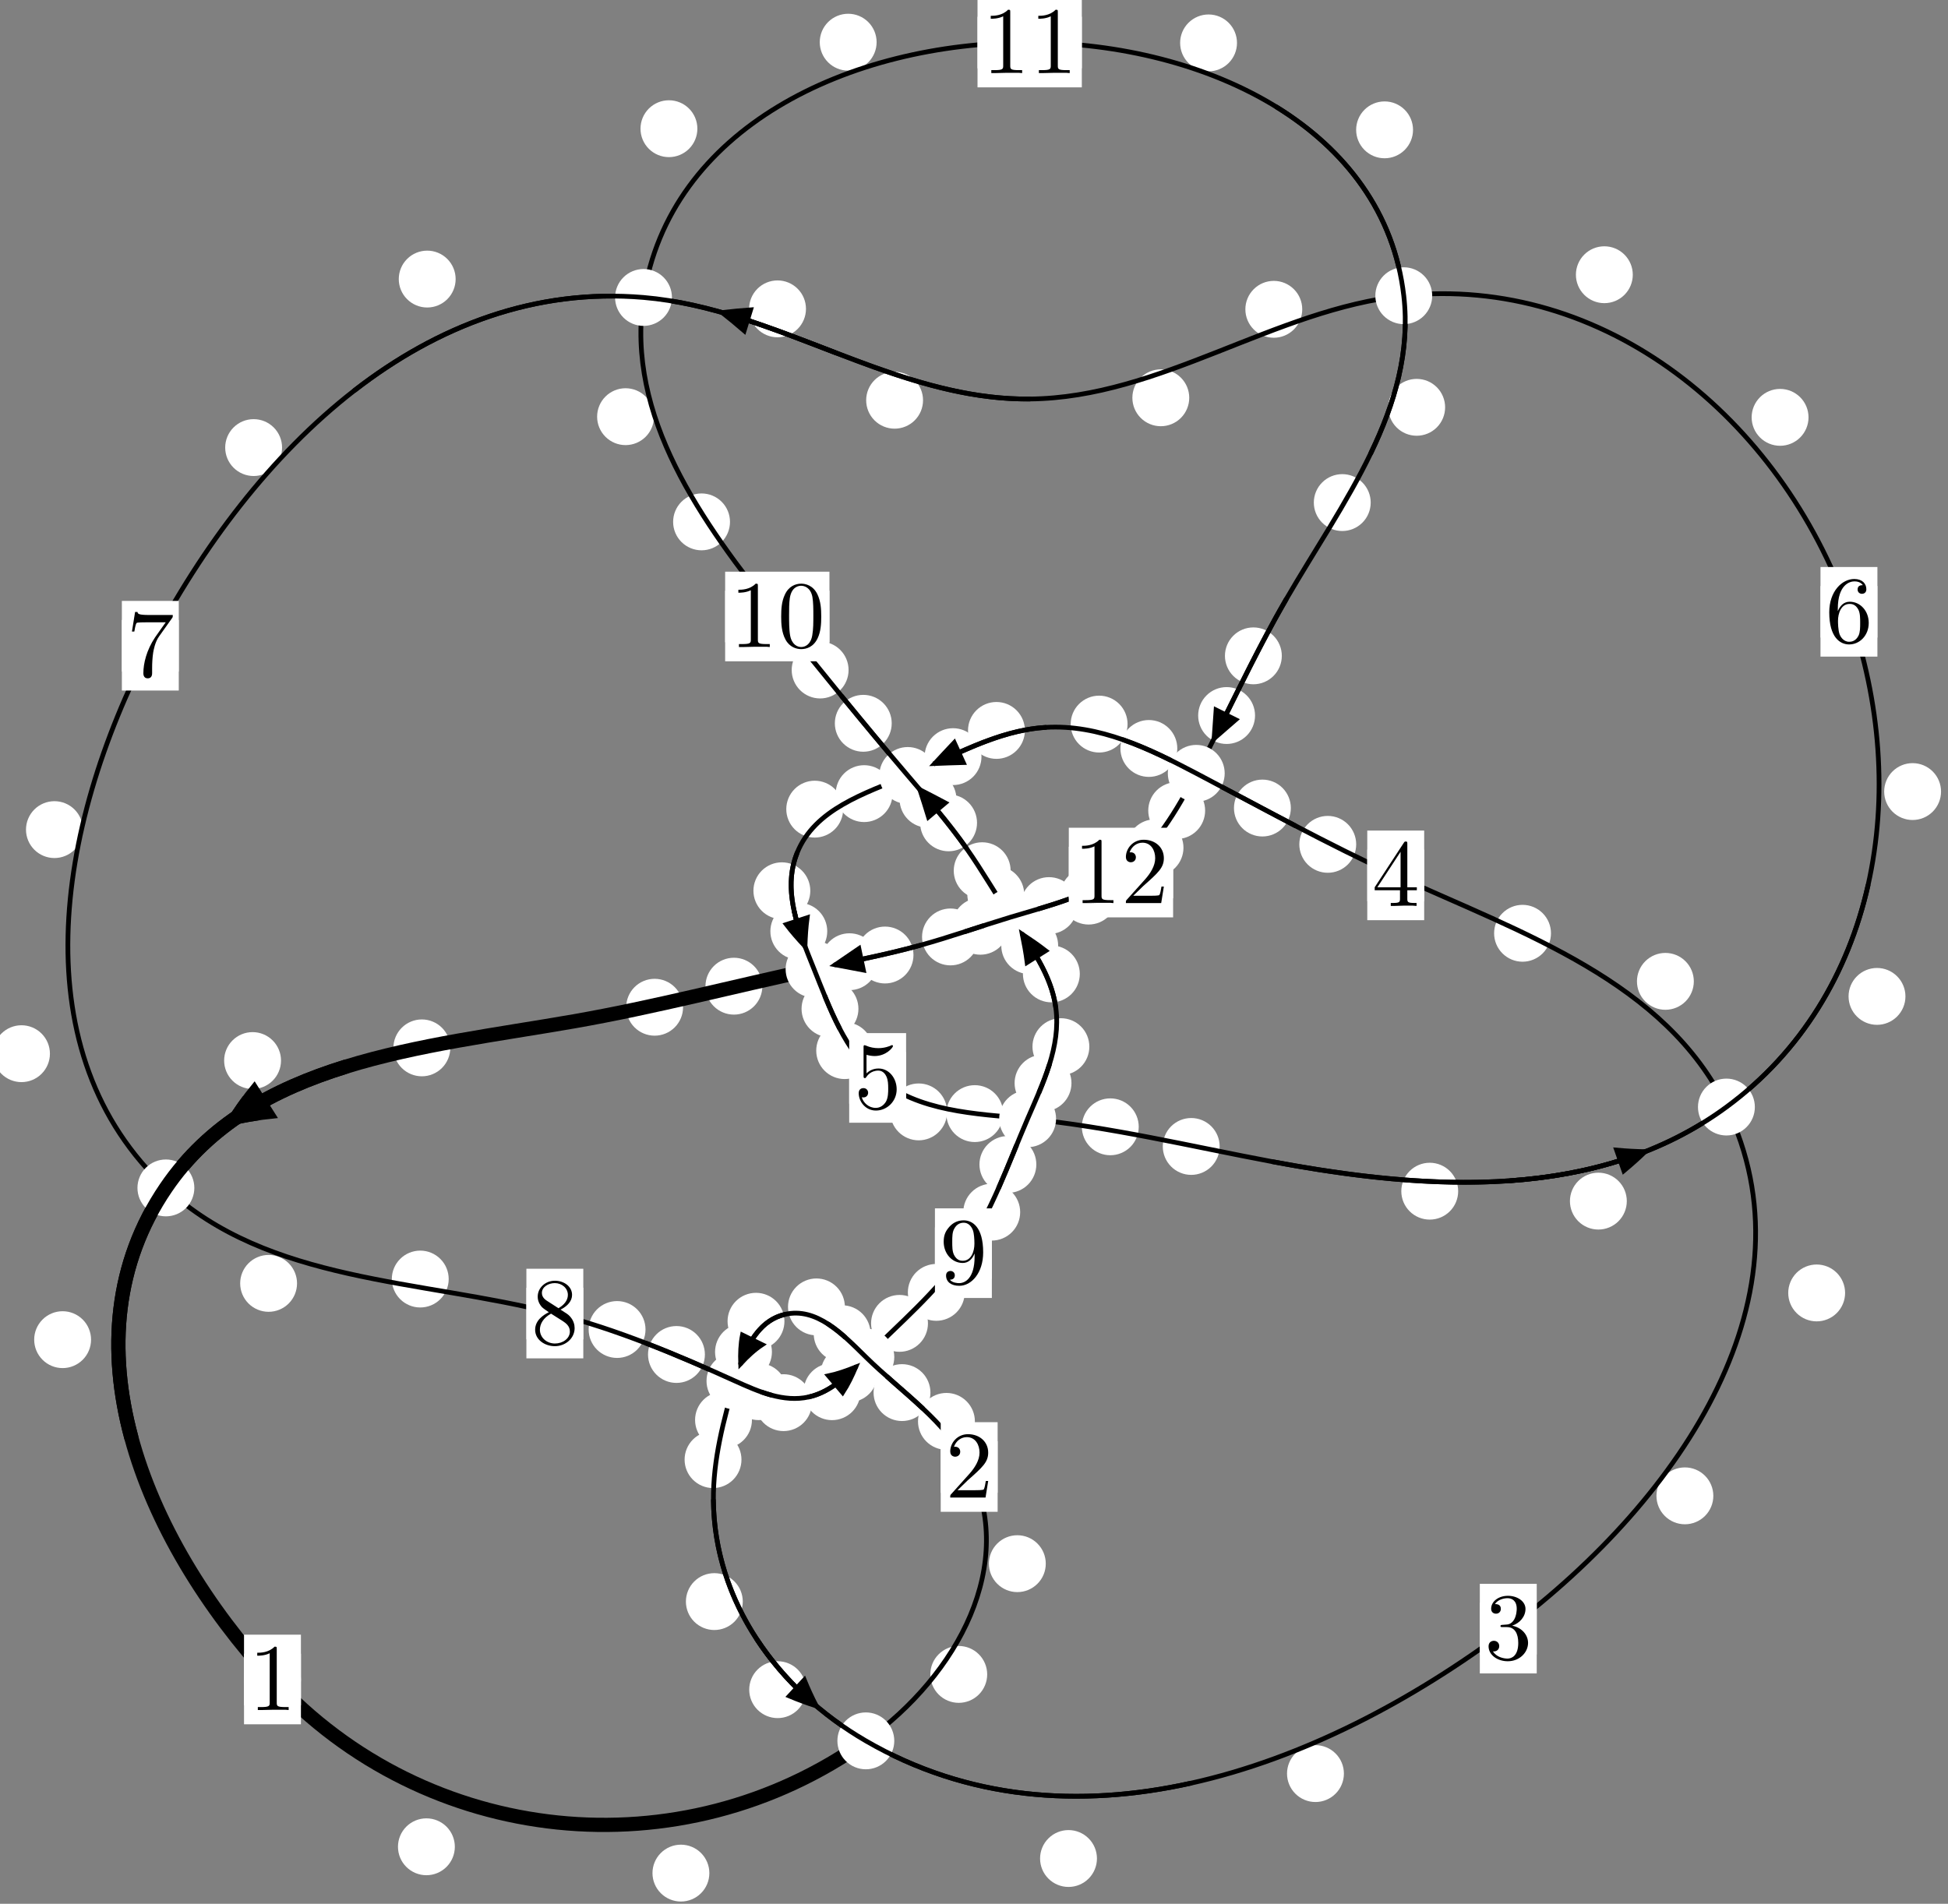 <?xml version="1.0"?>
<!-- Created by MetaPost 1.999 on 2021.07.06:0016 -->
<svg version="1.1" xmlns="http://www.w3.org/2000/svg" xmlns:xlink="http://www.w3.org/1999/xlink" width="204.736" height="200.128" viewBox="0 0 204.736 200.128">
<rect x="0" y="0" width="204.736" height="200.128" fill="#808080" stroke="none"/>
<!-- Original BoundingBox: -91.730560 -16.890839 113.005219 183.237534 -->
  <defs>
    <g transform="scale(0.01,0.01)" id="GLYPHcmr10_48">
      <path style="fill-rule: evenodd;" d="M460 -320C460 -400,455 -480,420 -554C374 -650,292 -666,250 -666C190 -666,117 -640,76 -547C44 -478,39 -400,39 -320C39 -245,43 -155,84 -79C127 2,200 22,249 22C303 22,379 1,423 -94C455 -163,460 -241,460 -320M249 -0C210 -0,151 -25,133 -121C122 -181,122 -273,122 -332C122 -396,122 -462,130 -516C149 -635,224 -644,249 -644C282 -644,348 -626,367 -527C377 -471,377 -395,377 -332C377 -257,377 -189,366 -125C351 -30,294 -0,249 -0"></path>
    </g>
    <g transform="scale(0.01,0.01)" id="GLYPHcmr10_49">
      <path style="fill-rule: evenodd;" d="M294 -640C294 -664,294 -666,271 -666C209 -602,121 -602,89 -602L89 -571C109 -571,168 -571,220 -597L220 -79C220 -43,217 -31,127 -31L95 -31L95 -0L257 -0L130 -3L217 -3L257 -3L297 -3L384 -3L419 -0L419 -31L387 -31C297 -31,294 -42,294 -79"></path>
    </g>
    <g transform="scale(0.01,0.01)" id="GLYPHcmr10_50">
      <path style="fill-rule: evenodd;" d="M127 -77L233 -180C389 -318,449 -372,449 -472C449 -586,359 -666,237 -666C124 -666,50 -574,50 -485C50 -429,100 -429,103 -429C120 -429,155 -441,155 -482C155 -508,137 -534,102 -534C94 -534,92 -534,89 -533C112 -598,166 -635,224 -635C315 -635,358 -554,358 -472C358 -392,308 -313,253 -251L61 -37C50 -26,50 -24,50 -0L421 -0L449 -174L424 -174C419 -144,412 -100,402 -85C395 -77,329 -77,307 -77"></path>
    </g>
    <g transform="scale(0.01,0.01)" id="GLYPHcmr10_51">
      <path style="fill-rule: evenodd;" d="M290 -352C372 -379,430 -449,430 -528C430 -610,342 -666,246 -666C145 -666,69 -606,69 -530C69 -497,91 -478,120 -478C151 -478,171 -500,171 -529C171 -579,124 -579,109 -579C140 -628,206 -641,242 -641C283 -641,338 -619,338 -529C338 -517,336 -459,310 -415C280 -367,246 -364,221 -363C213 -362,189 -360,182 -360C174 -359,167 -358,167 -348C167 -337,174 -337,191 -337L235 -337C317 -337,354 -269,354 -171C354 -35,285 -6,241 -6C198 -6,123 -23,88 -82C123 -77,154 -99,154 -137C154 -173,127 -193,98 -193C74 -193,42 -179,42 -135C42 -44,135 22,244 22C366 22,457 -69,457 -171C457 -253,394 -331,290 -352"></path>
    </g>
    <g transform="scale(0.01,0.01)" id="GLYPHcmr10_52">
      <path style="fill-rule: evenodd;" d="M294 -165L294 -78C294 -42,292 -31,218 -31L197 -31L197 -0L332 -0L238 -3L290 -3L332 -3L374 -3L427 -3L468 -0L468 -31L447 -31C373 -31,371 -42,371 -78L371 -165L471 -165L471 -196L371 -196L371 -651C371 -671,371 -677,355 -677C346 -677,343 -677,335 -665L28 -196L28 -165M300 -196L56 -196L300 -569"></path>
    </g>
    <g transform="scale(0.01,0.01)" id="GLYPHcmr10_53">
      <path style="fill-rule: evenodd;" d="M449 -201C449 -320,367 -420,259 -420C211 -420,168 -404,132 -369L132 -564C152 -558,185 -551,217 -551C340 -551,410 -642,410 -655C410 -661,407 -666,400 -666C399 -666,397 -666,392 -663C372 -654,323 -634,256 -634C216 -634,170 -641,123 -662C115 -665,113 -665,111 -665C101 -665,101 -657,101 -641L101 -345C101 -327,101 -319,115 -319C122 -319,124 -322,128 -328C139 -344,176 -398,257 -398C309 -398,334 -352,342 -334C358 -297,360 -258,360 -208C360 -173,360 -113,336 -71C312 -32,275 -6,229 -6C156 -6,99 -59,82 -118C85 -117,88 -116,99 -116C132 -116,149 -141,149 -165C149 -189,132 -214,99 -214C85 -214,50 -207,50 -161C50 -75,119 22,231 22C347 22,449 -74,449 -201"></path>
    </g>
    <g transform="scale(0.01,0.01)" id="GLYPHcmr10_54">
      <path style="fill-rule: evenodd;" d="M132 -328L132 -352C132 -605,256 -641,307 -641C331 -641,373 -635,395 -601C380 -601,340 -601,340 -556C340 -525,364 -510,386 -510C402 -510,432 -519,432 -558C432 -618,388 -666,305 -666C177 -666,42 -537,42 -316C42 -49,158 22,251 22C362 22,457 -72,457 -204C457 -331,368 -427,257 -427C189 -427,152 -376,132 -328M251 -6C188 -6,158 -66,152 -81C134 -128,134 -208,134 -226C134 -304,166 -404,256 -404C272 -404,318 -404,349 -342C367 -305,367 -254,367 -205C367 -157,367 -107,350 -71C320 -11,274 -6,251 -6"></path>
    </g>
    <g transform="scale(0.01,0.01)" id="GLYPHcmr10_55">
      <path style="fill-rule: evenodd;" d="M476 -609C485 -621,485 -623,485 -644L242 -644C120 -644,118 -657,114 -676L89 -676L56 -470L81 -470C84 -486,93 -549,106 -561C113 -567,191 -567,204 -567L411 -567C400 -551,321 -442,299 -409C209 -274,176 -135,176 -33C176 -23,176 22,222 22C268 22,268 -23,268 -33L268 -84C268 -139,271 -194,279 -248C283 -271,297 -357,341 -419"></path>
    </g>
    <g transform="scale(0.01,0.01)" id="GLYPHcmr10_56">
      <path style="fill-rule: evenodd;" d="M163 -457C117 -487,113 -521,113 -538C113 -599,178 -641,249 -641C322 -641,386 -589,386 -517C386 -460,347 -412,287 -377M309 -362C381 -399,430 -451,430 -517C430 -609,341 -666,250 -666C150 -666,69 -592,69 -499C69 -481,71 -436,113 -389C124 -377,161 -352,186 -335C128 -306,42 -250,42 -151C42 -45,144 22,249 22C362 22,457 -61,457 -168C457 -204,446 -249,408 -291C389 -312,373 -322,309 -362M209 -320L332 -242C360 -223,407 -193,407 -132C407 -58,332 -6,250 -6C164 -6,92 -68,92 -151C92 -209,124 -273,209 -320"></path>
    </g>
    <g transform="scale(0.01,0.01)" id="GLYPHcmr10_57">
      <path style="fill-rule: evenodd;" d="M367 -318L367 -286C367 -52,263 -6,205 -6C188 -6,134 -8,107 -42C151 -42,159 -71,159 -88C159 -119,135 -134,113 -134C97 -134,67 -125,67 -86C67 -19,121 22,206 22C335 22,457 -114,457 -329C457 -598,342 -666,253 -666C198 -666,149 -648,106 -603C65 -558,42 -516,42 -441C42 -316,130 -218,242 -218C303 -218,344 -260,367 -318M243 -241C227 -241,181 -241,150 -304C132 -341,132 -391,132 -440C132 -494,132 -541,153 -578C180 -628,218 -641,253 -641C299 -641,332 -607,349 -562C361 -530,365 -467,365 -421C365 -338,331 -241,243 -241"></path>
    </g>
  </defs>
  <path d="M47.804 194.135C47.804 193.342,47.489 192.582,46.929 192.021C46.368 191.461,45.608 191.146,44.815 191.146C44.023 191.146,43.262 191.461,42.702 192.021C42.141 192.582,41.827 193.342,41.827 194.135C41.827 194.927,42.141 195.688,42.702 196.248C43.262 196.809,44.023 197.124,44.815 197.124C45.608 197.124,46.368 196.809,46.929 196.248C47.489 195.688,47.804 194.927,47.804 194.135Z" style="fill: rgb(100%,100%,100%);stroke: none;"></path>
  <path d="M31.627 176.549C31.627 175.756,31.312 174.996,30.751 174.435C30.191 173.875,29.43 173.56,28.638 173.56C27.845 173.56,27.085 173.875,26.524 174.435C25.964 174.996,25.649 175.756,25.649 176.549C25.649 177.341,25.964 178.101,26.524 178.662C27.085 179.222,27.845 179.537,28.638 179.537C29.43 179.537,30.191 179.222,30.751 178.662C31.312 178.101,31.627 177.341,31.627 176.549Z" style="fill: rgb(100%,100%,100%);stroke: none;"></path>
  <path d="M103.754 176.015C103.754 175.222,103.439 174.462,102.878 173.902C102.318 173.341,101.558 173.026,100.765 173.026C99.972 173.026,99.212 173.341,98.652 173.902C98.091 174.462,97.776 175.222,97.776 176.015C97.776 176.808,98.091 177.568,98.652 178.128C99.212 178.689,99.972 179.004,100.765 179.004C101.558 179.004,102.318 178.689,102.878 178.128C103.439 177.568,103.754 176.808,103.754 176.015Z" style="fill: rgb(100%,100%,100%);stroke: none;"></path>
  <path d="M74.554 196.902C74.554 196.109,74.239 195.349,73.678 194.789C73.118 194.228,72.358 193.913,71.565 193.913C70.772 193.913,70.012 194.228,69.452 194.789C68.891 195.349,68.576 196.109,68.576 196.902C68.576 197.695,68.891 198.455,69.452 199.015C70.012 199.576,70.772 199.891,71.565 199.891C72.358 199.891,73.118 199.576,73.678 199.015C74.239 198.455,74.554 197.695,74.554 196.902Z" style="fill: rgb(100%,100%,100%);stroke: none;"></path>
  <path d="M102.461 149.416C102.461 148.623,102.146 147.863,101.585 147.303C101.025 146.742,100.265 146.427,99.472 146.427C98.679 146.427,97.919 146.742,97.359 147.303C96.798 147.863,96.483 148.623,96.483 149.416C96.483 150.209,96.798 150.969,97.359 151.529C97.919 152.09,98.679 152.405,99.472 152.405C100.265 152.405,101.025 152.09,101.585 151.529C102.146 150.969,102.461 150.209,102.461 149.416Z" style="fill: rgb(100%,100%,100%);stroke: none;"></path>
  <path d="M109.912 164.374C109.912 163.581,109.597 162.821,109.036 162.261C108.476 161.7,107.716 161.385,106.923 161.385C106.13 161.385,105.37 161.7,104.81 162.261C104.249 162.821,103.934 163.581,103.934 164.374C103.934 165.167,104.249 165.927,104.81 166.487C105.37 167.048,106.13 167.363,106.923 167.363C107.716 167.363,108.476 167.048,109.036 166.487C109.597 165.927,109.912 165.167,109.912 164.374Z" style="fill: rgb(100%,100%,100%);stroke: none;"></path>
  <path d="M91.499 140.201C91.499 139.408,91.184 138.648,90.624 138.087C90.063 137.527,89.303 137.212,88.51 137.212C87.718 137.212,86.957 137.527,86.397 138.087C85.837 138.648,85.522 139.408,85.522 140.201C85.522 140.993,85.837 141.754,86.397 142.314C86.957 142.875,87.718 143.189,88.51 143.189C89.303 143.189,90.063 142.875,90.624 142.314C91.184 141.754,91.499 140.993,91.499 140.201Z" style="fill: rgb(100%,100%,100%);stroke: none;"></path>
  <path d="M97.79 146.391C97.79 145.598,97.475 144.838,96.915 144.277C96.354 143.717,95.594 143.402,94.801 143.402C94.009 143.402,93.248 143.717,92.688 144.277C92.127 144.838,91.813 145.598,91.813 146.391C91.813 147.183,92.127 147.943,92.688 148.504C93.248 149.064,94.009 149.379,94.801 149.379C95.594 149.379,96.354 149.064,96.915 148.504C97.475 147.943,97.79 147.183,97.79 146.391Z" style="fill: rgb(100%,100%,100%);stroke: none;"></path>
  <path d="M82.445 138.891C82.445 138.098,82.13 137.338,81.569 136.778C81.009 136.217,80.249 135.902,79.456 135.902C78.663 135.902,77.903 136.217,77.343 136.778C76.782 137.338,76.467 138.098,76.467 138.891C76.467 139.684,76.782 140.444,77.343 141.004C77.903 141.565,78.663 141.88,79.456 141.88C80.249 141.88,81.009 141.565,81.569 141.004C82.13 140.444,82.445 139.684,82.445 138.891Z" style="fill: rgb(100%,100%,100%);stroke: none;"></path>
  <path d="M88.797 137.382C88.797 136.59,88.482 135.829,87.922 135.269C87.361 134.708,86.601 134.393,85.808 134.393C85.016 134.393,84.256 134.708,83.695 135.269C83.135 135.829,82.82 136.59,82.82 137.382C82.82 138.175,83.135 138.935,83.695 139.496C84.256 140.056,85.016 140.371,85.808 140.371C86.601 140.371,87.361 140.056,87.922 139.496C88.482 138.935,88.797 138.175,88.797 137.382Z" style="fill: rgb(100%,100%,100%);stroke: none;"></path>
  <path d="M79.03 149.267C79.03 148.474,78.716 147.714,78.155 147.153C77.595 146.593,76.834 146.278,76.042 146.278C75.249 146.278,74.489 146.593,73.928 147.153C73.368 147.714,73.053 148.474,73.053 149.267C73.053 150.059,73.368 150.82,73.928 151.38C74.489 151.941,75.249 152.256,76.042 152.256C76.834 152.256,77.595 151.941,78.155 151.38C78.716 150.82,79.03 150.059,79.03 149.267Z" style="fill: rgb(100%,100%,100%);stroke: none;"></path>
  <path d="M81.13 142.116C81.13 141.323,80.815 140.563,80.255 140.002C79.694 139.442,78.934 139.127,78.141 139.127C77.349 139.127,76.589 139.442,76.028 140.002C75.468 140.563,75.153 141.323,75.153 142.116C75.153 142.908,75.468 143.668,76.028 144.229C76.589 144.789,77.349 145.104,78.141 145.104C78.934 145.104,79.694 144.789,80.255 144.229C80.815 143.668,81.13 142.908,81.13 142.116Z" style="fill: rgb(100%,100%,100%);stroke: none;"></path>
  <path d="M78.066 168.359C78.066 167.567,77.751 166.806,77.191 166.246C76.63 165.685,75.87 165.371,75.078 165.371C74.285 165.371,73.525 165.685,72.964 166.246C72.404 166.806,72.089 167.567,72.089 168.359C72.089 169.152,72.404 169.912,72.964 170.473C73.525 171.033,74.285 171.348,75.078 171.348C75.87 171.348,76.63 171.033,77.191 170.473C77.751 169.912,78.066 169.152,78.066 168.359Z" style="fill: rgb(100%,100%,100%);stroke: none;"></path>
  <path d="M77.929 153.437C77.929 152.644,77.614 151.884,77.054 151.324C76.493 150.763,75.733 150.448,74.94 150.448C74.148 150.448,73.388 150.763,72.827 151.324C72.267 151.884,71.952 152.644,71.952 153.437C71.952 154.23,72.267 154.99,72.827 155.55C73.388 156.111,74.148 156.426,74.94 156.426C75.733 156.426,76.493 156.111,77.054 155.55C77.614 154.99,77.929 154.23,77.929 153.437Z" style="fill: rgb(100%,100%,100%);stroke: none;"></path>
  <path d="M115.29 195.368C115.29 194.575,114.975 193.815,114.414 193.255C113.854 192.694,113.094 192.379,112.301 192.379C111.508 192.379,110.748 192.694,110.188 193.255C109.627 193.815,109.312 194.575,109.312 195.368C109.312 196.161,109.627 196.921,110.188 197.481C110.748 198.042,111.508 198.357,112.301 198.357C113.094 198.357,113.854 198.042,114.414 197.481C114.975 196.921,115.29 196.161,115.29 195.368Z" style="fill: rgb(100%,100%,100%);stroke: none;"></path>
  <path d="M84.721 177.619C84.721 176.826,84.406 176.066,83.846 175.506C83.285 174.945,82.525 174.63,81.732 174.63C80.94 174.63,80.18 174.945,79.619 175.506C79.059 176.066,78.744 176.826,78.744 177.619C78.744 178.412,79.059 179.172,79.619 179.732C80.18 180.293,80.94 180.608,81.732 180.608C82.525 180.608,83.285 180.293,83.846 179.732C84.406 179.172,84.721 178.412,84.721 177.619Z" style="fill: rgb(100%,100%,100%);stroke: none;"></path>
  <path d="M180.072 157.244C180.072 156.451,179.757 155.691,179.196 155.13C178.636 154.57,177.876 154.255,177.083 154.255C176.29 154.255,175.53 154.57,174.97 155.13C174.409 155.691,174.094 156.451,174.094 157.244C174.094 158.036,174.409 158.797,174.97 159.357C175.53 159.918,176.29 160.233,177.083 160.233C177.876 160.233,178.636 159.918,179.196 159.357C179.757 158.797,180.072 158.036,180.072 157.244Z" style="fill: rgb(100%,100%,100%);stroke: none;"></path>
  <path d="M141.245 186.441C141.245 185.648,140.93 184.888,140.369 184.328C139.809 183.767,139.049 183.452,138.256 183.452C137.463 183.452,136.703 183.767,136.143 184.328C135.582 184.888,135.267 185.648,135.267 186.441C135.267 187.234,135.582 187.994,136.143 188.554C136.703 189.115,137.463 189.43,138.256 189.43C139.049 189.43,139.809 189.115,140.369 188.554C140.93 187.994,141.245 187.234,141.245 186.441Z" style="fill: rgb(100%,100%,100%);stroke: none;"></path>
  <path d="M178.022 103.161C178.022 102.368,177.707 101.608,177.147 101.048C176.586 100.487,175.826 100.172,175.033 100.172C174.241 100.172,173.481 100.487,172.92 101.048C172.36 101.608,172.045 102.368,172.045 103.161C172.045 103.954,172.36 104.714,172.92 105.274C173.481 105.835,174.241 106.15,175.033 106.15C175.826 106.15,176.586 105.835,177.147 105.274C177.707 104.714,178.022 103.954,178.022 103.161Z" style="fill: rgb(100%,100%,100%);stroke: none;"></path>
  <path d="M193.921 135.914C193.921 135.122,193.606 134.361,193.046 133.801C192.485 133.241,191.725 132.926,190.932 132.926C190.14 132.926,189.38 133.241,188.819 133.801C188.259 134.361,187.944 135.122,187.944 135.914C187.944 136.707,188.259 137.467,188.819 138.028C189.38 138.588,190.14 138.903,190.932 138.903C191.725 138.903,192.485 138.588,193.046 138.028C193.606 137.467,193.921 136.707,193.921 135.914Z" style="fill: rgb(100%,100%,100%);stroke: none;"></path>
  <path d="M142.537 88.759C142.537 87.966,142.222 87.206,141.662 86.645C141.101 86.085,140.341 85.77,139.549 85.77C138.756 85.77,137.996 86.085,137.435 86.645C136.875 87.206,136.56 87.966,136.56 88.759C136.56 89.551,136.875 90.312,137.435 90.872C137.996 91.432,138.756 91.747,139.549 91.747C140.341 91.747,141.101 91.432,141.662 90.872C142.222 90.312,142.537 89.551,142.537 88.759Z" style="fill: rgb(100%,100%,100%);stroke: none;"></path>
  <path d="M163.009 98.107C163.009 97.314,162.694 96.554,162.134 95.994C161.573 95.433,160.813 95.118,160.021 95.118C159.228 95.118,158.468 95.433,157.907 95.994C157.347 96.554,157.032 97.314,157.032 98.107C157.032 98.9,157.347 99.66,157.907 100.22C158.468 100.781,159.228 101.096,160.021 101.096C160.813 101.096,161.573 100.781,162.134 100.22C162.694 99.66,163.009 98.9,163.009 98.107Z" style="fill: rgb(100%,100%,100%);stroke: none;"></path>
  <path d="M123.734 78.679C123.734 77.886,123.419 77.126,122.858 76.566C122.298 76.005,121.538 75.69,120.745 75.69C119.952 75.69,119.192 76.005,118.632 76.566C118.071 77.126,117.756 77.886,117.756 78.679C117.756 79.472,118.071 80.232,118.632 80.792C119.192 81.353,119.952 81.668,120.745 81.668C121.538 81.668,122.298 81.353,122.858 80.792C123.419 80.232,123.734 79.472,123.734 78.679Z" style="fill: rgb(100%,100%,100%);stroke: none;"></path>
  <path d="M135.668 84.942C135.668 84.149,135.353 83.389,134.793 82.828C134.232 82.268,133.472 81.953,132.679 81.953C131.887 81.953,131.127 82.268,130.566 82.828C130.006 83.389,129.691 84.149,129.691 84.942C129.691 85.734,130.006 86.495,130.566 87.055C131.127 87.616,131.887 87.931,132.679 87.931C133.472 87.931,134.232 87.616,134.793 87.055C135.353 86.495,135.668 85.734,135.668 84.942Z" style="fill: rgb(100%,100%,100%);stroke: none;"></path>
  <path d="M107.717 76.783C107.717 75.99,107.402 75.23,106.841 74.67C106.281 74.109,105.521 73.794,104.728 73.794C103.935 73.794,103.175 74.109,102.615 74.67C102.054 75.23,101.739 75.99,101.739 76.783C101.739 77.576,102.054 78.336,102.615 78.896C103.175 79.457,103.935 79.772,104.728 79.772C105.521 79.772,106.281 79.457,106.841 78.896C107.402 78.336,107.717 77.576,107.717 76.783Z" style="fill: rgb(100%,100%,100%);stroke: none;"></path>
  <path d="M118.508 76.117C118.508 75.324,118.193 74.564,117.633 74.004C117.072 73.443,116.312 73.128,115.519 73.128C114.727 73.128,113.966 73.443,113.406 74.004C112.845 74.564,112.53 75.324,112.53 76.117C112.53 76.91,112.845 77.67,113.406 78.23C113.966 78.791,114.727 79.106,115.519 79.106C116.312 79.106,117.072 78.791,117.633 78.23C118.193 77.67,118.508 76.91,118.508 76.117Z" style="fill: rgb(100%,100%,100%);stroke: none;"></path>
  <path d="M93.81 83.426C93.81 82.634,93.495 81.874,92.935 81.313C92.374 80.753,91.614 80.438,90.821 80.438C90.029 80.438,89.268 80.753,88.708 81.313C88.147 81.874,87.833 82.634,87.833 83.426C87.833 84.219,88.147 84.979,88.708 85.54C89.268 86.1,90.029 86.415,90.821 86.415C91.614 86.415,92.374 86.1,92.935 85.54C93.495 84.979,93.81 84.219,93.81 83.426Z" style="fill: rgb(100%,100%,100%);stroke: none;"></path>
  <path d="M103.154 79.538C103.154 78.746,102.839 77.986,102.279 77.425C101.718 76.865,100.958 76.55,100.165 76.55C99.373 76.55,98.612 76.865,98.052 77.425C97.491 77.986,97.177 78.746,97.177 79.538C97.177 80.331,97.491 81.091,98.052 81.652C98.612 82.212,99.373 82.527,100.165 82.527C100.958 82.527,101.718 82.212,102.279 81.652C102.839 81.091,103.154 80.331,103.154 79.538Z" style="fill: rgb(100%,100%,100%);stroke: none;"></path>
  <path d="M85.163 93.637C85.163 92.844,84.848 92.084,84.288 91.523C83.727 90.963,82.967 90.648,82.175 90.648C81.382 90.648,80.622 90.963,80.061 91.523C79.501 92.084,79.186 92.844,79.186 93.637C79.186 94.429,79.501 95.189,80.061 95.75C80.622 96.31,81.382 96.625,82.175 96.625C82.967 96.625,83.727 96.31,84.288 95.75C84.848 95.189,85.163 94.429,85.163 93.637Z" style="fill: rgb(100%,100%,100%);stroke: none;"></path>
  <path d="M88.617 85.058C88.617 84.265,88.302 83.505,87.741 82.945C87.181 82.384,86.42 82.069,85.628 82.069C84.835 82.069,84.075 82.384,83.514 82.945C82.954 83.505,82.639 84.265,82.639 85.058C82.639 85.851,82.954 86.611,83.514 87.171C84.075 87.732,84.835 88.047,85.628 88.047C86.42 88.047,87.181 87.732,87.741 87.171C88.302 86.611,88.617 85.851,88.617 85.058Z" style="fill: rgb(100%,100%,100%);stroke: none;"></path>
  <path d="M90.221 106.046C90.221 105.254,89.906 104.494,89.346 103.933C88.785 103.373,88.025 103.058,87.232 103.058C86.44 103.058,85.679 103.373,85.119 103.933C84.558 104.494,84.244 105.254,84.244 106.046C84.244 106.839,84.558 107.599,85.119 108.16C85.679 108.72,86.44 109.035,87.232 109.035C88.025 109.035,88.785 108.72,89.346 108.16C89.906 107.599,90.221 106.839,90.221 106.046Z" style="fill: rgb(100%,100%,100%);stroke: none;"></path>
  <path d="M86.944 97.895C86.944 97.102,86.63 96.342,86.069 95.782C85.509 95.221,84.748 94.906,83.956 94.906C83.163 94.906,82.403 95.221,81.842 95.782C81.282 96.342,80.967 97.102,80.967 97.895C80.967 98.688,81.282 99.448,81.842 100.008C82.403 100.569,83.163 100.884,83.956 100.884C84.748 100.884,85.509 100.569,86.069 100.008C86.63 99.448,86.944 98.688,86.944 97.895Z" style="fill: rgb(100%,100%,100%);stroke: none;"></path>
  <path d="M99.543 116.883C99.543 116.09,99.228 115.33,98.667 114.77C98.107 114.209,97.346 113.894,96.554 113.894C95.761 113.894,95.001 114.209,94.44 114.77C93.88 115.33,93.565 116.09,93.565 116.883C93.565 117.676,93.88 118.436,94.44 118.996C95.001 119.557,95.761 119.872,96.554 119.872C97.346 119.872,98.107 119.557,98.667 118.996C99.228 118.436,99.543 117.676,99.543 116.883Z" style="fill: rgb(100%,100%,100%);stroke: none;"></path>
  <path d="M91.764 110.442C91.764 109.65,91.449 108.889,90.889 108.329C90.328 107.768,89.568 107.453,88.775 107.453C87.983 107.453,87.223 107.768,86.662 108.329C86.102 108.889,85.787 109.65,85.787 110.442C85.787 111.235,86.102 111.995,86.662 112.556C87.223 113.116,87.983 113.431,88.775 113.431C89.568 113.431,90.328 113.116,90.889 112.556C91.449 111.995,91.764 111.235,91.764 110.442Z" style="fill: rgb(100%,100%,100%);stroke: none;"></path>
  <path d="M119.682 118.45C119.682 117.658,119.367 116.897,118.806 116.337C118.246 115.776,117.486 115.462,116.693 115.462C115.9 115.462,115.14 115.776,114.58 116.337C114.019 116.897,113.704 117.658,113.704 118.45C113.704 119.243,114.019 120.003,114.58 120.564C115.14 121.124,115.9 121.439,116.693 121.439C117.486 121.439,118.246 121.124,118.806 120.564C119.367 120.003,119.682 119.243,119.682 118.45Z" style="fill: rgb(100%,100%,100%);stroke: none;"></path>
  <path d="M105.438 117.063C105.438 116.27,105.123 115.51,104.563 114.95C104.002 114.389,103.242 114.074,102.449 114.074C101.657 114.074,100.896 114.389,100.336 114.95C99.775 115.51,99.461 116.27,99.461 117.063C99.461 117.856,99.775 118.616,100.336 119.176C100.896 119.737,101.657 120.052,102.449 120.052C103.242 120.052,104.002 119.737,104.563 119.176C105.123 118.616,105.438 117.856,105.438 117.063Z" style="fill: rgb(100%,100%,100%);stroke: none;"></path>
  <path d="M153.255 125.218C153.255 124.425,152.94 123.665,152.38 123.104C151.819 122.544,151.059 122.229,150.266 122.229C149.474 122.229,148.714 122.544,148.153 123.104C147.593 123.665,147.278 124.425,147.278 125.218C147.278 126.01,147.593 126.771,148.153 127.331C148.714 127.892,149.474 128.206,150.266 128.206C151.059 128.206,151.819 127.892,152.38 127.331C152.94 126.771,153.255 126.01,153.255 125.218Z" style="fill: rgb(100%,100%,100%);stroke: none;"></path>
  <path d="M128.187 120.516C128.187 119.723,127.872 118.963,127.312 118.402C126.751 117.842,125.991 117.527,125.198 117.527C124.406 117.527,123.646 117.842,123.085 118.402C122.525 118.963,122.21 119.723,122.21 120.516C122.21 121.308,122.525 122.068,123.085 122.629C123.646 123.189,124.406 123.504,125.198 123.504C125.991 123.504,126.751 123.189,127.312 122.629C127.872 122.068,128.187 121.308,128.187 120.516Z" style="fill: rgb(100%,100%,100%);stroke: none;"></path>
  <path d="M200.263 104.742C200.263 103.949,199.948 103.189,199.387 102.629C198.827 102.068,198.067 101.753,197.274 101.753C196.481 101.753,195.721 102.068,195.161 102.629C194.6 103.189,194.285 103.949,194.285 104.742C194.285 105.535,194.6 106.295,195.161 106.855C195.721 107.416,196.481 107.731,197.274 107.731C198.067 107.731,198.827 107.416,199.387 106.855C199.948 106.295,200.263 105.535,200.263 104.742Z" style="fill: rgb(100%,100%,100%);stroke: none;"></path>
  <path d="M170.978 126.262C170.978 125.469,170.664 124.709,170.103 124.149C169.543 123.588,168.782 123.273,167.99 123.273C167.197 123.273,166.437 123.588,165.876 124.149C165.316 124.709,165.001 125.469,165.001 126.262C165.001 127.055,165.316 127.815,165.876 128.376C166.437 128.936,167.197 129.251,167.99 129.251C168.782 129.251,169.543 128.936,170.103 128.376C170.664 127.815,170.978 127.055,170.978 126.262Z" style="fill: rgb(100%,100%,100%);stroke: none;"></path>
  <path d="M190.077 43.872C190.077 43.079,189.762 42.319,189.201 41.759C188.641 41.198,187.881 40.883,187.088 40.883C186.295 40.883,185.535 41.198,184.975 41.759C184.414 42.319,184.099 43.079,184.099 43.872C184.099 44.665,184.414 45.425,184.975 45.985C185.535 46.546,186.295 46.861,187.088 46.861C187.881 46.861,188.641 46.546,189.201 45.985C189.762 45.425,190.077 44.665,190.077 43.872Z" style="fill: rgb(100%,100%,100%);stroke: none;"></path>
  <path d="M204.005 83.21C204.005 82.417,203.69 81.657,203.13 81.097C202.569 80.536,201.809 80.221,201.016 80.221C200.224 80.221,199.464 80.536,198.903 81.097C198.343 81.657,198.028 82.417,198.028 83.21C198.028 84.003,198.343 84.763,198.903 85.323C199.464 85.884,200.224 86.199,201.016 86.199C201.809 86.199,202.569 85.884,203.13 85.323C203.69 84.763,204.005 84.003,204.005 83.21Z" style="fill: rgb(100%,100%,100%);stroke: none;"></path>
  <path d="M136.866 32.515C136.866 31.722,136.551 30.962,135.991 30.402C135.43 29.841,134.67 29.526,133.878 29.526C133.085 29.526,132.325 29.841,131.764 30.402C131.204 30.962,130.889 31.722,130.889 32.515C130.889 33.308,131.204 34.068,131.764 34.628C132.325 35.189,133.085 35.504,133.878 35.504C134.67 35.504,135.43 35.189,135.991 34.628C136.551 34.068,136.866 33.308,136.866 32.515Z" style="fill: rgb(100%,100%,100%);stroke: none;"></path>
  <path d="M171.607 28.879C171.607 28.087,171.292 27.327,170.731 26.766C170.171 26.206,169.411 25.891,168.618 25.891C167.825 25.891,167.065 26.206,166.505 26.766C165.944 27.327,165.629 28.087,165.629 28.879C165.629 29.672,165.944 30.432,166.505 30.993C167.065 31.553,167.825 31.868,168.618 31.868C169.411 31.868,170.171 31.553,170.731 30.993C171.292 30.432,171.607 29.672,171.607 28.879Z" style="fill: rgb(100%,100%,100%);stroke: none;"></path>
  <path d="M97.012 42.074C97.012 41.281,96.697 40.521,96.137 39.96C95.576 39.4,94.816 39.085,94.023 39.085C93.231 39.085,92.471 39.4,91.91 39.96C91.35 40.521,91.035 41.281,91.035 42.074C91.035 42.866,91.35 43.627,91.91 44.187C92.471 44.748,93.231 45.062,94.023 45.062C94.816 45.062,95.576 44.748,96.137 44.187C96.697 43.627,97.012 42.866,97.012 42.074Z" style="fill: rgb(100%,100%,100%);stroke: none;"></path>
  <path d="M124.99 41.816C124.99 41.023,124.675 40.263,124.115 39.703C123.554 39.142,122.794 38.827,122.001 38.827C121.209 38.827,120.448 39.142,119.888 39.703C119.327 40.263,119.013 41.023,119.013 41.816C119.013 42.609,119.327 43.369,119.888 43.929C120.448 44.49,121.209 44.805,122.001 44.805C122.794 44.805,123.554 44.49,124.115 43.929C124.675 43.369,124.99 42.609,124.99 41.816Z" style="fill: rgb(100%,100%,100%);stroke: none;"></path>
  <path d="M47.888 29.336C47.888 28.543,47.573 27.783,47.013 27.223C46.452 26.662,45.692 26.347,44.9 26.347C44.107 26.347,43.347 26.662,42.786 27.223C42.226 27.783,41.911 28.543,41.911 29.336C41.911 30.129,42.226 30.889,42.786 31.449C43.347 32.01,44.107 32.325,44.9 32.325C45.692 32.325,46.452 32.01,47.013 31.449C47.573 30.889,47.888 30.129,47.888 29.336Z" style="fill: rgb(100%,100%,100%);stroke: none;"></path>
  <path d="M84.708 32.467C84.708 31.674,84.394 30.914,83.833 30.354C83.273 29.793,82.512 29.478,81.72 29.478C80.927 29.478,80.167 29.793,79.606 30.354C79.046 30.914,78.731 31.674,78.731 32.467C78.731 33.26,79.046 34.02,79.606 34.58C80.167 35.141,80.927 35.456,81.72 35.456C82.512 35.456,83.273 35.141,83.833 34.58C84.394 34.02,84.708 33.26,84.708 32.467Z" style="fill: rgb(100%,100%,100%);stroke: none;"></path>
  <path d="M8.71 87.21C8.71 86.417,8.395 85.657,7.834 85.096C7.274 84.536,6.514 84.221,5.721 84.221C4.928 84.221,4.168 84.536,3.608 85.096C3.047 85.657,2.732 86.417,2.732 87.21C2.732 88.002,3.047 88.762,3.608 89.323C4.168 89.883,4.928 90.198,5.721 90.198C6.514 90.198,7.274 89.883,7.834 89.323C8.395 88.762,8.71 88.002,8.71 87.21Z" style="fill: rgb(100%,100%,100%);stroke: none;"></path>
  <path d="M29.646 47.05C29.646 46.257,29.331 45.497,28.77 44.937C28.21 44.376,27.45 44.061,26.657 44.061C25.864 44.061,25.104 44.376,24.544 44.937C23.983 45.497,23.668 46.257,23.668 47.05C23.668 47.843,23.983 48.603,24.544 49.163C25.104 49.724,25.864 50.039,26.657 50.039C27.45 50.039,28.21 49.724,28.77 49.163C29.331 48.603,29.646 47.843,29.646 47.05Z" style="fill: rgb(100%,100%,100%);stroke: none;"></path>
  <path d="M31.219 134.909C31.219 134.116,30.904 133.356,30.344 132.796C29.783 132.235,29.023 131.92,28.23 131.92C27.438 131.92,26.677 132.235,26.117 132.796C25.557 133.356,25.242 134.116,25.242 134.909C25.242 135.702,25.557 136.462,26.117 137.022C26.677 137.583,27.438 137.898,28.23 137.898C29.023 137.898,29.783 137.583,30.344 137.022C30.904 136.462,31.219 135.702,31.219 134.909Z" style="fill: rgb(100%,100%,100%);stroke: none;"></path>
  <path d="M5.247 110.765C5.247 109.972,4.932 109.212,4.371 108.651C3.811 108.091,3.051 107.776,2.258 107.776C1.465 107.776,0.705 108.091,0.145 108.651C-0.416 109.212,-0.731 109.972,-0.731 110.765C-0.731 111.557,-0.416 112.317,0.145 112.878C0.705 113.438,1.465 113.753,2.258 113.753C3.051 113.753,3.811 113.438,4.371 112.878C4.932 112.317,5.247 111.557,5.247 110.765Z" style="fill: rgb(100%,100%,100%);stroke: none;"></path>
  <path d="M67.844 139.758C67.844 138.966,67.529 138.206,66.969 137.645C66.409 137.085,65.648 136.77,64.856 136.77C64.063 136.77,63.303 137.085,62.742 137.645C62.182 138.206,61.867 138.966,61.867 139.758C61.867 140.551,62.182 141.311,62.742 141.872C63.303 142.432,64.063 142.747,64.856 142.747C65.648 142.747,66.409 142.432,66.969 141.872C67.529 141.311,67.844 140.551,67.844 139.758Z" style="fill: rgb(100%,100%,100%);stroke: none;"></path>
  <path d="M47.158 134.454C47.158 133.661,46.843 132.901,46.282 132.341C45.722 131.78,44.962 131.465,44.169 131.465C43.376 131.465,42.616 131.78,42.056 132.341C41.495 132.901,41.18 133.661,41.18 134.454C41.18 135.247,41.495 136.007,42.056 136.567C42.616 137.128,43.376 137.443,44.169 137.443C44.962 137.443,45.722 137.128,46.282 136.567C46.843 136.007,47.158 135.247,47.158 134.454Z" style="fill: rgb(100%,100%,100%);stroke: none;"></path>
  <path d="M82.717 146.292C82.717 145.499,82.403 144.739,81.842 144.179C81.282 143.618,80.521 143.303,79.729 143.303C78.936 143.303,78.176 143.618,77.615 144.179C77.055 144.739,76.74 145.499,76.74 146.292C76.74 147.085,77.055 147.845,77.615 148.405C78.176 148.966,78.936 149.281,79.729 149.281C80.521 149.281,81.282 148.966,81.842 148.405C82.403 147.845,82.717 147.085,82.717 146.292Z" style="fill: rgb(100%,100%,100%);stroke: none;"></path>
  <path d="M74.085 142.384C74.085 141.591,73.77 140.831,73.209 140.271C72.649 139.71,71.889 139.395,71.096 139.395C70.303 139.395,69.543 139.71,68.983 140.271C68.422 140.831,68.107 141.591,68.107 142.384C68.107 143.177,68.422 143.937,68.983 144.497C69.543 145.058,70.303 145.373,71.096 145.373C71.889 145.373,72.649 145.058,73.209 144.497C73.77 143.937,74.085 143.177,74.085 142.384Z" style="fill: rgb(100%,100%,100%);stroke: none;"></path>
  <path d="M90.436 146.297C90.436 145.504,90.121 144.744,89.561 144.184C89 143.623,88.24 143.308,87.448 143.308C86.655 143.308,85.895 143.623,85.334 144.184C84.774 144.744,84.459 145.504,84.459 146.297C84.459 147.09,84.774 147.85,85.334 148.41C85.895 148.971,86.655 149.286,87.448 149.286C88.24 149.286,89 148.971,89.561 148.41C90.121 147.85,90.436 147.09,90.436 146.297Z" style="fill: rgb(100%,100%,100%);stroke: none;"></path>
  <path d="M85.339 147.447C85.339 146.655,85.024 145.895,84.464 145.334C83.903 144.774,83.143 144.459,82.35 144.459C81.558 144.459,80.797 144.774,80.237 145.334C79.676 145.895,79.362 146.655,79.362 147.447C79.362 148.24,79.676 149,80.237 149.561C80.797 150.121,81.558 150.436,82.35 150.436C83.143 150.436,83.903 150.121,84.464 149.561C85.024 149,85.339 148.24,85.339 147.447Z" style="fill: rgb(100%,100%,100%);stroke: none;"></path>
  <path d="M97.529 139.114C97.529 138.321,97.214 137.561,96.653 137.001C96.093 136.44,95.332 136.125,94.54 136.125C93.747 136.125,92.987 136.44,92.426 137.001C91.866 137.561,91.551 138.321,91.551 139.114C91.551 139.907,91.866 140.667,92.426 141.227C92.987 141.788,93.747 142.103,94.54 142.103C95.332 142.103,96.093 141.788,96.653 141.227C97.214 140.667,97.529 139.907,97.529 139.114Z" style="fill: rgb(100%,100%,100%);stroke: none;"></path>
  <path d="M92.227 144.41C92.227 143.618,91.912 142.858,91.352 142.297C90.791 141.737,90.031 141.422,89.238 141.422C88.446 141.422,87.686 141.737,87.125 142.297C86.565 142.858,86.25 143.618,86.25 144.41C86.25 145.203,86.565 145.963,87.125 146.524C87.686 147.084,88.446 147.399,89.238 147.399C90.031 147.399,90.791 147.084,91.352 146.524C91.912 145.963,92.227 145.203,92.227 144.41Z" style="fill: rgb(100%,100%,100%);stroke: none;"></path>
  <path d="M107.221 127.422C107.221 126.629,106.906 125.869,106.345 125.308C105.785 124.748,105.025 124.433,104.232 124.433C103.439 124.433,102.679 124.748,102.119 125.308C101.558 125.869,101.243 126.629,101.243 127.422C101.243 128.214,101.558 128.975,102.119 129.535C102.679 130.096,103.439 130.411,104.232 130.411C105.025 130.411,105.785 130.096,106.345 129.535C106.906 128.975,107.221 128.214,107.221 127.422Z" style="fill: rgb(100%,100%,100%);stroke: none;"></path>
  <path d="M101.394 135.856C101.394 135.063,101.079 134.303,100.519 133.742C99.958 133.182,99.198 132.867,98.405 132.867C97.613 132.867,96.853 133.182,96.292 133.742C95.732 134.303,95.417 135.063,95.417 135.856C95.417 136.648,95.732 137.408,96.292 137.969C96.853 138.529,97.613 138.844,98.405 138.844C99.198 138.844,99.958 138.529,100.519 137.969C101.079 137.408,101.394 136.648,101.394 135.856Z" style="fill: rgb(100%,100%,100%);stroke: none;"></path>
  <path d="M112.613 113.856C112.613 113.063,112.298 112.303,111.737 111.742C111.177 111.182,110.417 110.867,109.624 110.867C108.831 110.867,108.071 111.182,107.511 111.742C106.95 112.303,106.635 113.063,106.635 113.856C106.635 114.648,106.95 115.408,107.511 115.969C108.071 116.529,108.831 116.844,109.624 116.844C110.417 116.844,111.177 116.529,111.737 115.969C112.298 115.408,112.613 114.648,112.613 113.856Z" style="fill: rgb(100%,100%,100%);stroke: none;"></path>
  <path d="M108.919 122.409C108.919 121.617,108.604 120.856,108.043 120.296C107.483 119.735,106.723 119.42,105.93 119.42C105.137 119.42,104.377 119.735,103.817 120.296C103.256 120.856,102.941 121.617,102.941 122.409C102.941 123.202,103.256 123.962,103.817 124.523C104.377 125.083,105.137 125.398,105.93 125.398C106.723 125.398,107.483 125.083,108.043 124.523C108.604 123.962,108.919 123.202,108.919 122.409Z" style="fill: rgb(100%,100%,100%);stroke: none;"></path>
  <path d="M113.488 102.378C113.488 101.585,113.173 100.825,112.612 100.265C112.052 99.704,111.292 99.389,110.499 99.389C109.706 99.389,108.946 99.704,108.386 100.265C107.825 100.825,107.51 101.585,107.51 102.378C107.51 103.171,107.825 103.931,108.386 104.491C108.946 105.052,109.706 105.367,110.499 105.367C111.292 105.367,112.052 105.052,112.612 104.491C113.173 103.931,113.488 103.171,113.488 102.378Z" style="fill: rgb(100%,100%,100%);stroke: none;"></path>
  <path d="M114.491 110.025C114.491 109.233,114.177 108.472,113.616 107.912C113.056 107.351,112.295 107.036,111.503 107.036C110.71 107.036,109.95 107.351,109.389 107.912C108.829 108.472,108.514 109.233,108.514 110.025C108.514 110.818,108.829 111.578,109.389 112.139C109.95 112.699,110.71 113.014,111.503 113.014C112.295 113.014,113.056 112.699,113.616 112.139C114.177 111.578,114.491 110.818,114.491 110.025Z" style="fill: rgb(100%,100%,100%);stroke: none;"></path>
  <path d="M107.644 94.018C107.644 93.225,107.329 92.465,106.768 91.905C106.208 91.344,105.448 91.029,104.655 91.029C103.862 91.029,103.102 91.344,102.542 91.905C101.981 92.465,101.666 93.225,101.666 94.018C101.666 94.811,101.981 95.571,102.542 96.131C103.102 96.692,103.862 97.007,104.655 97.007C105.448 97.007,106.208 96.692,106.768 96.131C107.329 95.571,107.644 94.811,107.644 94.018Z" style="fill: rgb(100%,100%,100%);stroke: none;"></path>
  <path d="M111.213 99.412C111.213 98.62,110.899 97.859,110.338 97.299C109.778 96.739,109.017 96.424,108.225 96.424C107.432 96.424,106.672 96.739,106.111 97.299C105.551 97.859,105.236 98.62,105.236 99.412C105.236 100.205,105.551 100.965,106.111 101.526C106.672 102.086,107.432 102.401,108.225 102.401C109.017 102.401,109.778 102.086,110.338 101.526C110.899 100.965,111.213 100.205,111.213 99.412Z" style="fill: rgb(100%,100%,100%);stroke: none;"></path>
  <path d="M102.686 86.497C102.686 85.705,102.371 84.944,101.81 84.384C101.25 83.823,100.49 83.508,99.697 83.508C98.904 83.508,98.144 83.823,97.584 84.384C97.023 84.944,96.708 85.705,96.708 86.497C96.708 87.29,97.023 88.05,97.584 88.611C98.144 89.171,98.904 89.486,99.697 89.486C100.49 89.486,101.25 89.171,101.81 88.611C102.371 88.05,102.686 87.29,102.686 86.497Z" style="fill: rgb(100%,100%,100%);stroke: none;"></path>
  <path d="M106.218 91.53C106.218 90.737,105.903 89.977,105.342 89.416C104.782 88.856,104.022 88.541,103.229 88.541C102.436 88.541,101.676 88.856,101.116 89.416C100.555 89.977,100.24 90.737,100.24 91.53C100.24 92.322,100.555 93.082,101.116 93.643C101.676 94.203,102.436 94.518,103.229 94.518C104.022 94.518,104.782 94.203,105.342 93.643C105.903 93.082,106.218 92.322,106.218 91.53Z" style="fill: rgb(100%,100%,100%);stroke: none;"></path>
  <path d="M93.72 76.034C93.72 75.241,93.405 74.481,92.845 73.921C92.284 73.36,91.524 73.045,90.731 73.045C89.939 73.045,89.178 73.36,88.618 73.921C88.058 74.481,87.743 75.241,87.743 76.034C87.743 76.827,88.058 77.587,88.618 78.147C89.178 78.708,89.939 79.023,90.731 79.023C91.524 79.023,92.284 78.708,92.845 78.147C93.405 77.587,93.72 76.827,93.72 76.034Z" style="fill: rgb(100%,100%,100%);stroke: none;"></path>
  <path d="M100.524 84.018C100.524 83.226,100.209 82.466,99.649 81.905C99.088 81.345,98.328 81.03,97.535 81.03C96.743 81.03,95.982 81.345,95.422 81.905C94.862 82.466,94.547 83.226,94.547 84.018C94.547 84.811,94.862 85.571,95.422 86.132C95.982 86.692,96.743 87.007,97.535 87.007C98.328 87.007,99.088 86.692,99.649 86.132C100.209 85.571,100.524 84.811,100.524 84.018Z" style="fill: rgb(100%,100%,100%);stroke: none;"></path>
  <path d="M76.723 54.86C76.723 54.067,76.408 53.307,75.848 52.747C75.287 52.186,74.527 51.871,73.734 51.871C72.942 51.871,72.182 52.186,71.621 52.747C71.061 53.307,70.746 54.067,70.746 54.86C70.746 55.653,71.061 56.413,71.621 56.973C72.182 57.534,72.942 57.849,73.734 57.849C74.527 57.849,75.287 57.534,75.848 56.973C76.408 56.413,76.723 55.653,76.723 54.86Z" style="fill: rgb(100%,100%,100%);stroke: none;"></path>
  <path d="M89.186 70.432C89.186 69.639,88.871 68.879,88.31 68.319C87.75 67.758,86.99 67.443,86.197 67.443C85.404 67.443,84.644 67.758,84.084 68.319C83.523 68.879,83.208 69.639,83.208 70.432C83.208 71.225,83.523 71.985,84.084 72.545C84.644 73.106,85.404 73.421,86.197 73.421C86.99 73.421,87.75 73.106,88.31 72.545C88.871 71.985,89.186 71.225,89.186 70.432Z" style="fill: rgb(100%,100%,100%);stroke: none;"></path>
  <path d="M73.294 13.529C73.294 12.736,72.979 11.976,72.419 11.415C71.858 10.855,71.098 10.54,70.305 10.54C69.513 10.54,68.753 10.855,68.192 11.415C67.632 11.976,67.317 12.736,67.317 13.529C67.317 14.321,67.632 15.082,68.192 15.642C68.753 16.202,69.513 16.517,70.305 16.517C71.098 16.517,71.858 16.202,72.419 15.642C72.979 15.082,73.294 14.321,73.294 13.529Z" style="fill: rgb(100%,100%,100%);stroke: none;"></path>
  <path d="M68.735 43.801C68.735 43.008,68.42 42.248,67.86 41.688C67.299 41.127,66.539 40.812,65.746 40.812C64.954 40.812,64.194 41.127,63.633 41.688C63.073 42.248,62.758 43.008,62.758 43.801C62.758 44.594,63.073 45.354,63.633 45.914C64.194 46.475,64.954 46.79,65.746 46.79C66.539 46.79,67.299 46.475,67.86 45.914C68.42 45.354,68.735 44.594,68.735 43.801Z" style="fill: rgb(100%,100%,100%);stroke: none;"></path>
  <path d="M130.009 4.51C130.009 3.717,129.694 2.957,129.134 2.397C128.573 1.836,127.813 1.521,127.021 1.521C126.228 1.521,125.468 1.836,124.907 2.397C124.347 2.957,124.032 3.717,124.032 4.51C124.032 5.303,124.347 6.063,124.907 6.623C125.468 7.184,126.228 7.499,127.021 7.499C127.813 7.499,128.573 7.184,129.134 6.623C129.694 6.063,130.009 5.303,130.009 4.51Z" style="fill: rgb(100%,100%,100%);stroke: none;"></path>
  <path d="M92.133 4.435C92.133 3.642,91.818 2.882,91.258 2.321C90.697 1.761,89.937 1.446,89.145 1.446C88.352 1.446,87.592 1.761,87.031 2.321C86.471 2.882,86.156 3.642,86.156 4.435C86.156 5.227,86.471 5.988,87.031 6.548C87.592 7.109,88.352 7.424,89.145 7.424C89.937 7.424,90.697 7.109,91.258 6.548C91.818 5.988,92.133 5.227,92.133 4.435Z" style="fill: rgb(100%,100%,100%);stroke: none;"></path>
  <path d="M151.883 42.817C151.883 42.025,151.568 41.265,151.008 40.704C150.447 40.144,149.687 39.829,148.894 39.829C148.102 39.829,147.341 40.144,146.781 40.704C146.221 41.265,145.906 42.025,145.906 42.817C145.906 43.61,146.221 44.37,146.781 44.931C147.341 45.491,148.102 45.806,148.894 45.806C149.687 45.806,150.447 45.491,151.008 44.931C151.568 44.37,151.883 43.61,151.883 42.817Z" style="fill: rgb(100%,100%,100%);stroke: none;"></path>
  <path d="M148.51 13.649C148.51 12.857,148.195 12.096,147.634 11.536C147.074 10.976,146.314 10.661,145.521 10.661C144.728 10.661,143.968 10.976,143.408 11.536C142.847 12.096,142.532 12.857,142.532 13.649C142.532 14.442,142.847 15.202,143.408 15.763C143.968 16.323,144.728 16.638,145.521 16.638C146.314 16.638,147.074 16.323,147.634 15.763C148.195 15.202,148.51 14.442,148.51 13.649Z" style="fill: rgb(100%,100%,100%);stroke: none;"></path>
  <path d="M134.72 68.943C134.72 68.15,134.405 67.39,133.844 66.83C133.284 66.269,132.523 65.954,131.731 65.954C130.938 65.954,130.178 66.269,129.617 66.83C129.057 67.39,128.742 68.15,128.742 68.943C128.742 69.736,129.057 70.496,129.617 71.056C130.178 71.617,130.938 71.932,131.731 71.932C132.523 71.932,133.284 71.617,133.844 71.056C134.405 70.496,134.72 69.736,134.72 68.943Z" style="fill: rgb(100%,100%,100%);stroke: none;"></path>
  <path d="M144.062 52.831C144.062 52.038,143.747 51.278,143.186 50.718C142.626 50.157,141.866 49.842,141.073 49.842C140.28 49.842,139.52 50.157,138.96 50.718C138.399 51.278,138.084 52.038,138.084 52.831C138.084 53.624,138.399 54.384,138.96 54.944C139.52 55.505,140.28 55.82,141.073 55.82C141.866 55.82,142.626 55.505,143.186 54.944C143.747 54.384,144.062 53.624,144.062 52.831Z" style="fill: rgb(100%,100%,100%);stroke: none;"></path>
  <path d="M126.66 85.209C126.66 84.416,126.346 83.656,125.785 83.096C125.225 82.535,124.464 82.22,123.672 82.22C122.879 82.22,122.119 82.535,121.558 83.096C120.998 83.656,120.683 84.416,120.683 85.209C120.683 86.002,120.998 86.762,121.558 87.322C122.119 87.883,122.879 88.198,123.672 88.198C124.464 88.198,125.225 87.883,125.785 87.322C126.346 86.762,126.66 86.002,126.66 85.209Z" style="fill: rgb(100%,100%,100%);stroke: none;"></path>
  <path d="M131.906 75.217C131.906 74.424,131.591 73.664,131.03 73.104C130.47 72.543,129.71 72.228,128.917 72.228C128.124 72.228,127.364 72.543,126.804 73.104C126.243 73.664,125.928 74.424,125.928 75.217C125.928 76.01,126.243 76.77,126.804 77.33C127.364 77.891,128.124 78.206,128.917 78.206C129.71 78.206,130.47 77.891,131.03 77.33C131.591 76.77,131.906 76.01,131.906 75.217Z" style="fill: rgb(100%,100%,100%);stroke: none;"></path>
  <path d="M117.404 94.199C117.404 93.406,117.089 92.646,116.529 92.086C115.968 91.525,115.208 91.21,114.415 91.21C113.623 91.21,112.863 91.525,112.302 92.086C111.742 92.646,111.427 93.406,111.427 94.199C111.427 94.992,111.742 95.752,112.302 96.312C112.863 96.873,113.623 97.188,114.415 97.188C115.208 97.188,115.968 96.873,116.529 96.312C117.089 95.752,117.404 94.992,117.404 94.199Z" style="fill: rgb(100%,100%,100%);stroke: none;"></path>
  <path d="M124.383 89.115C124.383 88.322,124.068 87.562,123.507 87.001C122.947 86.441,122.186 86.126,121.394 86.126C120.601 86.126,119.841 86.441,119.28 87.001C118.72 87.562,118.405 88.322,118.405 89.115C118.405 89.907,118.72 90.667,119.28 91.228C119.841 91.788,120.601 92.103,121.394 92.103C122.186 92.103,122.947 91.788,123.507 91.228C124.068 90.667,124.383 89.907,124.383 89.115Z" style="fill: rgb(100%,100%,100%);stroke: none;"></path>
  <path d="M106.031 97.369C106.031 96.576,105.716 95.816,105.155 95.256C104.595 94.695,103.834 94.38,103.042 94.38C102.249 94.38,101.489 94.695,100.928 95.256C100.368 95.816,100.053 96.576,100.053 97.369C100.053 98.162,100.368 98.922,100.928 99.482C101.489 100.043,102.249 100.358,103.042 100.358C103.834 100.358,104.595 100.043,105.155 99.482C105.716 98.922,106.031 98.162,106.031 97.369Z" style="fill: rgb(100%,100%,100%);stroke: none;"></path>
  <path d="M113.239 95.195C113.239 94.403,112.924 93.643,112.364 93.082C111.803 92.522,111.043 92.207,110.25 92.207C109.458 92.207,108.698 92.522,108.137 93.082C107.577 93.643,107.262 94.403,107.262 95.195C107.262 95.988,107.577 96.748,108.137 97.309C108.698 97.869,109.458 98.184,110.25 98.184C111.043 98.184,111.803 97.869,112.364 97.309C112.924 96.748,113.239 95.988,113.239 95.195Z" style="fill: rgb(100%,100%,100%);stroke: none;"></path>
  <path d="M96.006 100.392C96.006 99.599,95.691 98.839,95.131 98.279C94.57 97.718,93.81 97.403,93.017 97.403C92.225 97.403,91.465 97.718,90.904 98.279C90.344 98.839,90.029 99.599,90.029 100.392C90.029 101.185,90.344 101.945,90.904 102.505C91.465 103.066,92.225 103.381,93.017 103.381C93.81 103.381,94.57 103.066,95.131 102.505C95.691 101.945,96.006 101.185,96.006 100.392Z" style="fill: rgb(100%,100%,100%);stroke: none;"></path>
  <path d="M102.886 98.491C102.886 97.698,102.571 96.938,102.01 96.378C101.45 95.817,100.69 95.502,99.897 95.502C99.104 95.502,98.344 95.817,97.784 96.378C97.223 96.938,96.908 97.698,96.908 98.491C96.908 99.284,97.223 100.044,97.784 100.604C98.344 101.165,99.104 101.48,99.897 101.48C100.69 101.48,101.45 101.165,102.01 100.604C102.571 100.044,102.886 99.284,102.886 98.491Z" style="fill: rgb(100%,100%,100%);stroke: none;"></path>
  <path d="M80.124 103.668C80.124 102.875,79.809 102.115,79.248 101.554C78.688 100.994,77.928 100.679,77.135 100.679C76.342 100.679,75.582 100.994,75.022 101.554C74.461 102.115,74.146 102.875,74.146 103.668C74.146 104.46,74.461 105.221,75.022 105.781C75.582 106.342,76.342 106.657,77.135 106.657C77.928 106.657,78.688 106.342,79.248 105.781C79.809 105.221,80.124 104.46,80.124 103.668Z" style="fill: rgb(100%,100%,100%);stroke: none;"></path>
  <path d="M92.267 101.096C92.267 100.304,91.952 99.543,91.391 98.983C90.831 98.423,90.071 98.108,89.278 98.108C88.485 98.108,87.725 98.423,87.165 98.983C86.604 99.543,86.289 100.304,86.289 101.096C86.289 101.889,86.604 102.649,87.165 103.21C87.725 103.77,88.485 104.085,89.278 104.085C90.071 104.085,90.831 103.77,91.391 103.21C91.952 102.649,92.267 101.889,92.267 101.096Z" style="fill: rgb(100%,100%,100%);stroke: none;"></path>
  <path d="M47.326 110.153C47.326 109.36,47.011 108.6,46.45 108.039C45.89 107.479,45.13 107.164,44.337 107.164C43.544 107.164,42.784 107.479,42.224 108.039C41.663 108.6,41.348 109.36,41.348 110.153C41.348 110.945,41.663 111.706,42.224 112.266C42.784 112.827,43.544 113.142,44.337 113.142C45.13 113.142,45.89 112.827,46.45 112.266C47.011 111.706,47.326 110.945,47.326 110.153Z" style="fill: rgb(100%,100%,100%);stroke: none;"></path>
  <path d="M71.79 105.882C71.79 105.089,71.475 104.329,70.915 103.769C70.354 103.208,69.594 102.893,68.802 102.893C68.009 102.893,67.249 103.208,66.688 103.769C66.128 104.329,65.813 105.089,65.813 105.882C65.813 106.675,66.128 107.435,66.688 107.995C67.249 108.556,68.009 108.871,68.802 108.871C69.594 108.871,70.354 108.556,70.915 107.995C71.475 107.435,71.79 106.675,71.79 105.882Z" style="fill: rgb(100%,100%,100%);stroke: none;"></path>
  <path d="M9.57 140.826C9.57 140.033,9.255 139.273,8.695 138.713C8.134 138.152,7.374 137.837,6.581 137.837C5.789 137.837,5.028 138.152,4.468 138.713C3.908 139.273,3.593 140.033,3.593 140.826C3.593 141.619,3.908 142.379,4.468 142.939C5.028 143.5,5.789 143.815,6.581 143.815C7.374 143.815,8.134 143.5,8.695 142.939C9.255 142.379,9.57 141.619,9.57 140.826Z" style="fill: rgb(100%,100%,100%);stroke: none;"></path>
  <path d="M29.535 111.486C29.535 110.693,29.22 109.933,28.659 109.373C28.099 108.812,27.339 108.497,26.546 108.497C25.753 108.497,24.993 108.812,24.433 109.373C23.872 109.933,23.557 110.693,23.557 111.486C23.557 112.279,23.872 113.039,24.433 113.599C24.993 114.16,25.753 114.475,26.546 114.475C27.339 114.475,28.099 114.16,28.659 113.599C29.22 113.039,29.535 112.279,29.535 111.486Z" style="fill: rgb(100%,100%,100%);stroke: none;"></path>
  <path d="M28.638 176.549C44.815 194.135,71.565 196.902,91 183C100.765 176.015,106.923 164.374,101.861 154.211C99.472 149.416,94.801 146.391,91 142.65C88.51 140.201,85.808 137.382,82.477 138.173C79.456 138.891,78.141 142.116,77.245 145.168C76.042 149.267,74.94 153.437,74.98 157.713C75.078 168.359,81.732 177.619,91 183C112.301 195.368,138.256 186.441,158.521 171.202C177.083 157.244,190.932 135.914,181.447 116.373C175.033 103.161,160.021 98.107,146.691 92.02C139.549 88.759,132.679 84.942,125.727 81.293C120.745 78.679,115.519 76.117,109.893 76.464C104.728 76.783,100.165 79.538,95.405 81.519C90.821 83.426,85.628 85.058,83.777 89.656C82.175 93.637,83.956 97.895,85.559 101.884C87.232 106.046,88.775 110.442,92.241 113.312C96.554 116.883,102.449 117.063,108.005 117.604C116.693 118.45,125.198 120.516,133.775 122.124C150.266 125.218,167.99 126.262,181.447 116.373C197.274 104.742,201.016 83.21,194.326 64.314C187.088 43.872,168.618 28.879,147.538 31.086C133.878 32.515,122.001 41.816,108.216 41.943C94.023 42.074,81.72 32.467,67.634 31.269C44.9 29.336,26.657 47.05,15.799 67.879C5.721 87.21,2.258 110.765,17.436 124.874C28.23 134.909,44.169 134.454,58.315 138.081C64.856 139.758,71.096 142.384,77.245 145.168C79.729 146.292,82.35 147.447,85.012 146.847C87.448 146.297,89.238 144.41,91 142.65C94.54 139.114,98.405 135.856,101.253 131.734C104.232 127.422,105.93 122.409,108.005 117.604C109.624 113.856,111.503 110.025,110.97 105.964C110.499 102.378,108.225 99.412,106.235 96.406C104.655 94.018,103.229 91.53,101.584 89.186C99.697 86.497,97.535 84.018,95.405 81.519C90.731 76.034,86.197 70.432,81.694 64.806C73.734 54.86,65.746 43.801,67.634 31.269C70.305 13.529,89.145 4.435,108.218 4.473C127.021 4.51,145.521 13.649,147.538 31.086C148.894 42.817,141.073 52.831,135.174 63.005C131.731 68.943,128.917 75.217,125.727 81.293C123.672 85.209,121.394 89.115,117.813 91.723C114.415 94.199,110.25 95.195,106.235 96.406C103.042 97.369,99.897 98.491,96.682 99.379C93.017 100.392,89.278 101.096,85.559 101.884C77.135 103.668,68.802 105.882,60.318 107.363C44.337 110.153,26.546 111.486,17.436 124.874C6.581 140.826,14.831 161.539,28.638 176.549" style="stroke:rgb(0%,0%,0%); stroke-width: 0.498;stroke-linecap: round;stroke-linejoin: round;stroke-miterlimit: 10;fill: none;"></path>
  <path d="M28.638 176.549C44.815 194.135,71.565 196.902,91 183" style="stroke:rgb(0%,0%,0%); stroke-width: 1.494;stroke-linecap: round;stroke-linejoin: round;stroke-miterlimit: 10;fill: none;"></path>
  <path d="M85.559 101.884C77.135 103.668,68.802 105.882,60.318 107.363C44.337 110.153,26.546 111.486,17.436 124.874C6.581 140.826,14.831 161.539,28.638 176.549" style="stroke:rgb(0%,0%,0%); stroke-width: 1.494;stroke-linecap: round;stroke-linejoin: round;stroke-miterlimit: 10;fill: none;"></path>
  <path d="M93.989 183C93.989 182.207,93.674 181.447,93.113 180.887C92.553 180.326,91.793 180.011,91 180.011C90.207 180.011,89.447 180.326,88.887 180.887C88.326 181.447,88.011 182.207,88.011 183C88.011 183.793,88.326 184.553,88.887 185.113C89.447 185.674,90.207 185.989,91 185.989C91.793 185.989,92.553 185.674,93.113 185.113C93.674 184.553,93.989 183.793,93.989 183Z" style="fill: rgb(100%,100%,100%);stroke: none;"></path>
  <path d="M79.551 172.331C82.386 176.649,86.366 180.31,91 183C101.651 189.184,113.465 190.044,125.149 187.454" style="stroke:rgb(0%,0%,0%); stroke-width: 0.498;stroke-linecap: round;stroke-linejoin: round;stroke-miterlimit: 10;fill: none;"></path>
  <path d="M80.234 145.168C80.234 144.375,79.919 143.615,79.359 143.054C78.798 142.494,78.038 142.179,77.245 142.179C76.453 142.179,75.692 142.494,75.132 143.054C74.571 143.615,74.256 144.375,74.256 145.168C74.256 145.96,74.571 146.721,75.132 147.281C75.692 147.842,76.453 148.156,77.245 148.156C78.038 148.156,78.798 147.842,79.359 147.281C79.919 146.721,80.234 145.96,80.234 145.168Z" style="fill: rgb(100%,100%,100%);stroke: none;"></path>
  <path d="M67.927 141.21C71.073 142.424,74.171 143.776,77.245 145.168C78.487 145.73,79.763 146.3,81.062 146.654" style="stroke:rgb(0%,0%,0%); stroke-width: 0.498;stroke-linecap: round;stroke-linejoin: round;stroke-miterlimit: 10;fill: none;"></path>
  <path d="M184.436 116.373C184.436 115.58,184.121 114.82,183.56 114.26C183 113.699,182.24 113.384,181.447 113.384C180.654 113.384,179.894 113.699,179.333 114.26C178.773 114.82,178.458 115.58,178.458 116.373C178.458 117.166,178.773 117.926,179.333 118.486C179.894 119.047,180.654 119.362,181.447 119.362C182.24 119.362,183 119.047,183.56 118.486C184.121 117.926,184.436 117.166,184.436 116.373Z" style="fill: rgb(100%,100%,100%);stroke: none;"></path>
  <path d="M158.749 124.117C166.923 123.529,174.718 121.318,181.447 116.373C189.36 110.558,194.253 102.267,196.331 93.068" style="stroke:rgb(0%,0%,0%); stroke-width: 0.498;stroke-linecap: round;stroke-linejoin: round;stroke-miterlimit: 10;fill: none;"></path>
  <path d="M98.394 81.519C98.394 80.726,98.079 79.966,97.519 79.406C96.958 78.845,96.198 78.53,95.405 78.53C94.613 78.53,93.853 78.845,93.292 79.406C92.732 79.966,92.417 80.726,92.417 81.519C92.417 82.312,92.732 83.072,93.292 83.632C93.853 84.193,94.613 84.508,95.405 84.508C96.198 84.508,96.958 84.193,97.519 83.632C98.079 83.072,98.394 82.312,98.394 81.519Z" style="fill: rgb(100%,100%,100%);stroke: none;"></path>
  <path d="M98.586 85.281C97.543 84.013,96.47 82.769,95.405 81.519C93.068 78.776,90.766 76.005,88.485 73.215" style="stroke:rgb(0%,0%,0%); stroke-width: 0.498;stroke-linecap: round;stroke-linejoin: round;stroke-miterlimit: 10;fill: none;"></path>
  <path d="M110.994 117.604C110.994 116.812,110.679 116.051,110.118 115.491C109.558 114.93,108.798 114.615,108.005 114.615C107.212 114.615,106.452 114.93,105.892 115.491C105.331 116.051,105.016 116.812,105.016 117.604C105.016 118.397,105.331 119.157,105.892 119.718C106.452 120.278,107.212 120.593,108.005 120.593C108.798 120.593,109.558 120.278,110.118 119.718C110.679 119.157,110.994 118.397,110.994 117.604Z" style="fill: rgb(100%,100%,100%);stroke: none;"></path>
  <path d="M104.968 124.854C106.024 122.461,106.968 120.007,108.005 117.604C108.815 115.73,109.689 113.835,110.294 111.901" style="stroke:rgb(0%,0%,0%); stroke-width: 0.498;stroke-linecap: round;stroke-linejoin: round;stroke-miterlimit: 10;fill: none;"></path>
  <path d="M150.526 31.086C150.526 30.293,150.211 29.533,149.651 28.972C149.09 28.412,148.33 28.097,147.538 28.097C146.745 28.097,145.985 28.412,145.424 28.972C144.864 29.533,144.549 30.293,144.549 31.086C144.549 31.878,144.864 32.638,145.424 33.199C145.985 33.759,146.745 34.074,147.538 34.074C148.33 34.074,149.09 33.759,149.651 33.199C150.211 32.638,150.526 31.878,150.526 31.086Z" style="fill: rgb(100%,100%,100%);stroke: none;"></path>
  <path d="M134.173 11.255C141.4 15.724,146.529 22.367,147.538 31.086C148.216 36.952,146.6 42.388,144.077 47.63" style="stroke:rgb(0%,0%,0%); stroke-width: 0.498;stroke-linecap: round;stroke-linejoin: round;stroke-miterlimit: 10;fill: none;"></path>
  <path d="M20.425 124.874C20.425 124.082,20.11 123.321,19.549 122.761C18.989 122.2,18.228 121.885,17.436 121.885C16.643 121.885,15.883 122.2,15.322 122.761C14.762 123.321,14.447 124.082,14.447 124.874C14.447 125.667,14.762 126.427,15.322 126.988C15.883 127.548,16.643 127.863,17.436 127.863C18.228 127.863,18.989 127.548,19.549 126.988C20.11 126.427,20.425 125.667,20.425 124.874Z" style="fill: rgb(100%,100%,100%);stroke: none;"></path>
  <path d="M36.3 112.144C28.716 114.5,21.991 118.18,17.436 124.874C12.009 132.85,11.357 142.016,13.789 151.065" style="stroke:rgb(0%,0%,0%); stroke-width: 1.494;stroke-linecap: round;stroke-linejoin: round;stroke-miterlimit: 10;fill: none;"></path>
  <path d="M93.989 142.65C93.989 141.858,93.674 141.098,93.113 140.537C92.553 139.977,91.793 139.662,91 139.662C90.207 139.662,89.447 139.977,88.887 140.537C88.326 141.098,88.011 141.858,88.011 142.65C88.011 143.443,88.326 144.203,88.887 144.764C89.447 145.324,90.207 145.639,91 145.639C91.793 145.639,92.553 145.324,93.113 144.764C93.674 144.203,93.989 143.443,93.989 142.65Z" style="fill: rgb(100%,100%,100%);stroke: none;"></path>
  <path d="M96.96 148.035C95.019 146.212,92.901 144.521,91 142.65C89.755 141.426,88.457 140.109,87.054 139.197" style="stroke:rgb(0%,0%,0%); stroke-width: 0.498;stroke-linecap: round;stroke-linejoin: round;stroke-miterlimit: 10;fill: none;"></path>
  <path d="M109.224 96.406C109.224 95.613,108.909 94.853,108.349 94.293C107.788 93.732,107.028 93.417,106.235 93.417C105.443 93.417,104.682 93.732,104.122 94.293C103.561 94.853,103.246 95.613,103.246 96.406C103.246 97.199,103.561 97.959,104.122 98.519C104.682 99.08,105.443 99.395,106.235 99.395C107.028 99.395,107.788 99.08,108.349 98.519C108.909 97.959,109.224 97.199,109.224 96.406Z" style="fill: rgb(100%,100%,100%);stroke: none;"></path>
  <path d="M112.256 94.539C110.288 95.249,108.243 95.801,106.235 96.406C104.638 96.888,103.054 97.409,101.467 97.921" style="stroke:rgb(0%,0%,0%); stroke-width: 0.498;stroke-linecap: round;stroke-linejoin: round;stroke-miterlimit: 10;fill: none;"></path>
  <path d="M70.622 31.269C70.622 30.477,70.307 29.716,69.747 29.156C69.186 28.595,68.426 28.281,67.634 28.281C66.841 28.281,66.081 28.595,65.52 29.156C64.96 29.716,64.645 30.477,64.645 31.269C64.645 32.062,64.96 32.822,65.52 33.383C66.081 33.943,66.841 34.258,67.634 34.258C68.426 34.258,69.186 33.943,69.747 33.383C70.307 32.822,70.622 32.062,70.622 31.269Z" style="fill: rgb(100%,100%,100%);stroke: none;"></path>
  <path d="M87.885 37.104C81.274 34.569,74.677 31.868,67.634 31.269C56.267 30.303,46.022 34.248,37.263 41.038" style="stroke:rgb(0%,0%,0%); stroke-width: 0.498;stroke-linecap: round;stroke-linejoin: round;stroke-miterlimit: 10;fill: none;"></path>
  <path d="M128.716 81.293C128.716 80.501,128.401 79.741,127.84 79.18C127.28 78.62,126.52 78.305,125.727 78.305C124.934 78.305,124.174 78.62,123.614 79.18C123.053 79.741,122.738 80.501,122.738 81.293C122.738 82.086,123.053 82.846,123.614 83.407C124.174 83.967,124.934 84.282,125.727 84.282C126.52 84.282,127.28 83.967,127.84 83.407C128.401 82.846,128.716 82.086,128.716 81.293Z" style="fill: rgb(100%,100%,100%);stroke: none;"></path>
  <path d="M136.138 86.802C132.659 84.984,129.203 83.118,125.727 81.293C123.236 79.986,120.684 78.692,118.052 77.768" style="stroke:rgb(0%,0%,0%); stroke-width: 0.498;stroke-linecap: round;stroke-linejoin: round;stroke-miterlimit: 10;fill: none;"></path>
  <path d="M88.548 101.884C88.548 101.091,88.233 100.331,87.672 99.771C87.112 99.21,86.352 98.895,85.559 98.895C84.766 98.895,84.006 99.21,83.446 99.771C82.885 100.331,82.57 101.091,82.57 101.884C82.57 102.677,82.885 103.437,83.446 103.997C84.006 104.558,84.766 104.873,85.559 104.873C86.352 104.873,87.112 104.558,87.672 103.997C88.233 103.437,88.548 102.677,88.548 101.884Z" style="fill: rgb(100%,100%,100%);stroke: none;"></path>
  <path d="M83.466 95.767C83.911 97.828,84.757 99.889,85.559 101.884C86.396 103.965,87.2 106.105,88.228 108.083" style="stroke:rgb(0%,0%,0%); stroke-width: 0.498;stroke-linecap: round;stroke-linejoin: round;stroke-miterlimit: 10;fill: none;"></path>
  <path d="M60.318 107.363C47.533 109.595,33.59 110.894,23.86 118.18" style="stroke:rgb(0%,0%,0%); stroke-width: 0.498;stroke-linecap: round;stroke-linejoin: round;stroke-miterlimit: 10;fill: none;"></path>
  <path d="M26.738 114.091C25.675 115.388,24.709 116.747,23.86 118.18C25.474 117.768,27.118 117.49,28.786 117.324Z" style="stroke:rgb(0%,0%,0%); stroke-width: 0.498;fill: rgb(0%,0%,0%);"></path>
  <path d="M60.318 107.363C47.533 109.595,33.59 110.894,23.86 118.18" style="stroke:rgb(0%,0%,0%); stroke-width: 0.498;stroke-linecap: round;stroke-linejoin: round;stroke-miterlimit: 10;fill: none;"></path>
  <path d="M25.512 115.676C24.922 116.486,24.37 117.32,23.86 118.18C24.829 117.932,25.809 117.733,26.798 117.578Z" style="stroke:rgb(0%,0%,0%); stroke-width: 0.498;fill: rgb(0%,0%,0%);"></path>
  <path d="M82.477 138.173C80.06 138.747,78.735 140.926,77.843 143.337" style="stroke:rgb(0%,0%,0%); stroke-width: 0.498;stroke-linecap: round;stroke-linejoin: round;stroke-miterlimit: 10;fill: none;"></path>
  <path d="M78.032 140.343C77.843 141.29,77.804 142.31,77.843 143.337C78.542 142.583,79.291 141.889,80.094 141.354Z" style="stroke:rgb(0%,0%,0%); stroke-width: 0.498;fill: rgb(0%,0%,0%);"></path>
  <path d="M74.98 157.713C75.058 166.23,79.333 173.86,85.785 179.326" style="stroke:rgb(0%,0%,0%); stroke-width: 0.498;stroke-linecap: round;stroke-linejoin: round;stroke-miterlimit: 10;fill: none;"></path>
  <path d="M82.97 178.287C83.889 178.673,84.828 179.019,85.785 179.326C85.325 178.433,84.906 177.524,84.529 176.601Z" style="stroke:rgb(0%,0%,0%); stroke-width: 0.498;fill: rgb(0%,0%,0%);"></path>
  <path d="M109.893 76.464C105.761 76.719,102.014 78.534,98.244 80.263" style="stroke:rgb(0%,0%,0%); stroke-width: 0.498;stroke-linecap: round;stroke-linejoin: round;stroke-miterlimit: 10;fill: none;"></path>
  <path d="M100.29 78.07C99.602 78.792,98.925 79.53,98.244 80.263C99.244 80.226,100.245 80.183,101.242 80.159Z" style="stroke:rgb(0%,0%,0%); stroke-width: 0.498;fill: rgb(0%,0%,0%);"></path>
  <path d="M83.777 89.656C82.495 92.841,83.379 96.203,84.604 99.463" style="stroke:rgb(0%,0%,0%); stroke-width: 0.498;stroke-linecap: round;stroke-linejoin: round;stroke-miterlimit: 10;fill: none;"></path>
  <path d="M82.65 97.186C83.249 97.971,83.915 98.726,84.604 99.463C84.638 98.455,84.701 97.45,84.832 96.471Z" style="stroke:rgb(0%,0%,0%); stroke-width: 0.498;fill: rgb(0%,0%,0%);"></path>
  <path d="M133.775 122.124C146.968 124.599,160.95 125.762,172.905 121.066" style="stroke:rgb(0%,0%,0%); stroke-width: 0.498;stroke-linecap: round;stroke-linejoin: round;stroke-miterlimit: 10;fill: none;"></path>
  <path d="M170.67 123.067C171.438 122.427,172.184 121.76,172.905 121.066C171.904 121.047,170.905 120.991,169.909 120.9Z" style="stroke:rgb(0%,0%,0%); stroke-width: 0.498;fill: rgb(0%,0%,0%);"></path>
  <path d="M108.216 41.943C96.862 42.048,86.717 35.92,75.901 32.852" style="stroke:rgb(0%,0%,0%); stroke-width: 0.498;stroke-linecap: round;stroke-linejoin: round;stroke-miterlimit: 10;fill: none;"></path>
  <path d="M78.887 32.571C77.888 32.645,76.892 32.736,75.901 32.852C76.684 33.471,77.453 34.111,78.211 34.765Z" style="stroke:rgb(0%,0%,0%); stroke-width: 0.498;fill: rgb(0%,0%,0%);"></path>
  <path d="M85.012 146.847C86.961 146.407,88.496 145.112,89.935 143.71" style="stroke:rgb(0%,0%,0%); stroke-width: 0.498;stroke-linecap: round;stroke-linejoin: round;stroke-miterlimit: 10;fill: none;"></path>
  <path d="M88.564 146.379C89.103 145.553,89.536 144.639,89.935 143.71C88.995 144.085,88.043 144.425,87.079 144.628Z" style="stroke:rgb(0%,0%,0%); stroke-width: 0.498;fill: rgb(0%,0%,0%);"></path>
  <path d="M110.97 105.964C110.593 103.095,109.062 100.623,107.446 98.21" style="stroke:rgb(0%,0%,0%); stroke-width: 0.498;stroke-linecap: round;stroke-linejoin: round;stroke-miterlimit: 10;fill: none;"></path>
  <path d="M109.896 99.942C109.11 99.334,108.282 98.767,107.446 98.21C107.643 99.195,107.828 100.181,107.954 101.167Z" style="stroke:rgb(0%,0%,0%); stroke-width: 0.498;fill: rgb(0%,0%,0%);"></path>
  <path d="M101.584 89.186C100.074 87.035,98.389 85.018,96.685 83.018" style="stroke:rgb(0%,0%,0%); stroke-width: 0.498;stroke-linecap: round;stroke-linejoin: round;stroke-miterlimit: 10;fill: none;"></path>
  <path d="M99.346 84.402C98.464 83.932,97.575 83.473,96.685 83.018C96.993 83.97,97.297 84.922,97.588 85.879Z" style="stroke:rgb(0%,0%,0%); stroke-width: 0.498;fill: rgb(0%,0%,0%);"></path>
  <path d="M135.174 63.005C132.419 67.756,130.068 72.721,127.604 77.628" style="stroke:rgb(0%,0%,0%); stroke-width: 0.498;stroke-linecap: round;stroke-linejoin: round;stroke-miterlimit: 10;fill: none;"></path>
  <path d="M127.812 74.635C127.745 75.633,127.676 76.631,127.604 77.628C128.36 76.974,129.114 76.317,129.868 75.659Z" style="stroke:rgb(0%,0%,0%); stroke-width: 0.498;fill: rgb(0%,0%,0%);"></path>
  <path d="M96.682 99.379C93.75 100.189,90.771 100.802,87.792 101.418" style="stroke:rgb(0%,0%,0%); stroke-width: 0.498;stroke-linecap: round;stroke-linejoin: round;stroke-miterlimit: 10;fill: none;"></path>
  <path d="M90.27 99.727C89.447 100.295,88.619 100.856,87.792 101.418C88.774 101.606,89.757 101.794,90.74 101.975Z" style="stroke:rgb(0%,0%,0%); stroke-width: 0.498;fill: rgb(0%,0%,0%);"></path>
  <path d="M25.647 179.259L31.628 179.259L31.628 171.838L25.647 171.838Z" style="fill: rgb(100%,100%,100%);stroke: none;"></path>
  <path d="M25.647 181.259L31.628 181.259L31.628 173.838L25.647 173.838Z" style="fill: rgb(100%,100%,100%);stroke: none;"></path>
  <g transform="translate(26.147 179.759)" style="fill: rgb(0%,0%,0%);">
    <use xlink:href="#GLYPHcmr10_49"></use>
  </g>
  <path d="M98.87 156.922L104.852 156.922L104.852 149.501L98.87 149.501Z" style="fill: rgb(100%,100%,100%);stroke: none;"></path>
  <path d="M98.87 158.922L104.852 158.922L104.852 151.501L98.87 151.501Z" style="fill: rgb(100%,100%,100%);stroke: none;"></path>
  <g transform="translate(99.37 157.422)" style="fill: rgb(0%,0%,0%);">
    <use xlink:href="#GLYPHcmr10_50"></use>
  </g>
  <path d="M155.53 173.912L161.512 173.912L161.512 166.492L155.53 166.492Z" style="fill: rgb(100%,100%,100%);stroke: none;"></path>
  <path d="M155.53 175.912L161.512 175.912L161.512 168.492L155.53 168.492Z" style="fill: rgb(100%,100%,100%);stroke: none;"></path>
  <g transform="translate(156.03 174.412)" style="fill: rgb(0%,0%,0%);">
    <use xlink:href="#GLYPHcmr10_51"></use>
  </g>
  <path d="M143.701 94.731L149.682 94.731L149.682 87.31L143.701 87.31Z" style="fill: rgb(100%,100%,100%);stroke: none;"></path>
  <path d="M143.701 96.731L149.682 96.731L149.682 89.31L143.701 89.31Z" style="fill: rgb(100%,100%,100%);stroke: none;"></path>
  <g transform="translate(144.201 95.231)" style="fill: rgb(0%,0%,0%);">
    <use xlink:href="#GLYPHcmr10_52"></use>
  </g>
  <path d="M89.251 116.022L95.232 116.022L95.232 108.602L89.251 108.602Z" style="fill: rgb(100%,100%,100%);stroke: none;"></path>
  <path d="M89.251 118.022L95.232 118.022L95.232 110.602L89.251 110.602Z" style="fill: rgb(100%,100%,100%);stroke: none;"></path>
  <g transform="translate(89.751 116.522)" style="fill: rgb(0%,0%,0%);">
    <use xlink:href="#GLYPHcmr10_53"></use>
  </g>
  <path d="M191.335 67.024L197.317 67.024L197.317 59.604L191.335 59.604Z" style="fill: rgb(100%,100%,100%);stroke: none;"></path>
  <path d="M191.335 69.024L197.317 69.024L197.317 61.604L191.335 61.604Z" style="fill: rgb(100%,100%,100%);stroke: none;"></path>
  <g transform="translate(191.835 67.524)" style="fill: rgb(0%,0%,0%);">
    <use xlink:href="#GLYPHcmr10_54"></use>
  </g>
  <path d="M12.808 70.589L18.789 70.589L18.789 63.169L12.808 63.169Z" style="fill: rgb(100%,100%,100%);stroke: none;"></path>
  <path d="M12.808 72.589L18.789 72.589L18.789 65.169L12.808 65.169Z" style="fill: rgb(100%,100%,100%);stroke: none;"></path>
  <g transform="translate(13.308 71.089)" style="fill: rgb(0%,0%,0%);">
    <use xlink:href="#GLYPHcmr10_55"></use>
  </g>
  <path d="M55.324 140.791L61.305 140.791L61.305 133.371L55.324 133.371Z" style="fill: rgb(100%,100%,100%);stroke: none;"></path>
  <path d="M55.324 142.791L61.305 142.791L61.305 135.371L55.324 135.371Z" style="fill: rgb(100%,100%,100%);stroke: none;"></path>
  <g transform="translate(55.824 141.291)" style="fill: rgb(0%,0%,0%);">
    <use xlink:href="#GLYPHcmr10_56"></use>
  </g>
  <path d="M98.262 134.444L104.244 134.444L104.244 127.024L98.262 127.024Z" style="fill: rgb(100%,100%,100%);stroke: none;"></path>
  <path d="M98.262 136.444L104.244 136.444L104.244 129.024L98.262 129.024Z" style="fill: rgb(100%,100%,100%);stroke: none;"></path>
  <g transform="translate(98.762 134.944)" style="fill: rgb(0%,0%,0%);">
    <use xlink:href="#GLYPHcmr10_57"></use>
  </g>
  <path d="M76.213 67.516L87.175 67.516L87.175 60.096L76.213 60.096Z" style="fill: rgb(100%,100%,100%);stroke: none;"></path>
  <path d="M76.213 69.516L87.175 69.516L87.175 62.096L76.213 62.096Z" style="fill: rgb(100%,100%,100%);stroke: none;"></path>
  <g transform="translate(76.713 68.016)" style="fill: rgb(0%,0%,0%);">
    <use xlink:href="#GLYPHcmr10_49"></use>
    <use xlink:href="#GLYPHcmr10_48" x="5"></use>
  </g>
  <path d="M102.737 7.183L113.7 7.183L113.7 -0.238L102.737 -0.238Z" style="fill: rgb(100%,100%,100%);stroke: none;"></path>
  <path d="M102.737 9.183L113.7 9.183L113.7 1.762L102.737 1.762Z" style="fill: rgb(100%,100%,100%);stroke: none;"></path>
  <g transform="translate(103.237 7.683)" style="fill: rgb(0%,0%,0%);">
    <use xlink:href="#GLYPHcmr10_49"></use>
    <use xlink:href="#GLYPHcmr10_49" x="5"></use>
  </g>
  <path d="M112.332 94.434L123.295 94.434L123.295 87.013L112.332 87.013Z" style="fill: rgb(100%,100%,100%);stroke: none;"></path>
  <path d="M112.332 96.434L123.295 96.434L123.295 89.013L112.332 89.013Z" style="fill: rgb(100%,100%,100%);stroke: none;"></path>
  <g transform="translate(112.832 94.934)" style="fill: rgb(0%,0%,0%);">
    <use xlink:href="#GLYPHcmr10_49"></use>
    <use xlink:href="#GLYPHcmr10_50" x="5"></use>
  </g>
</svg>
